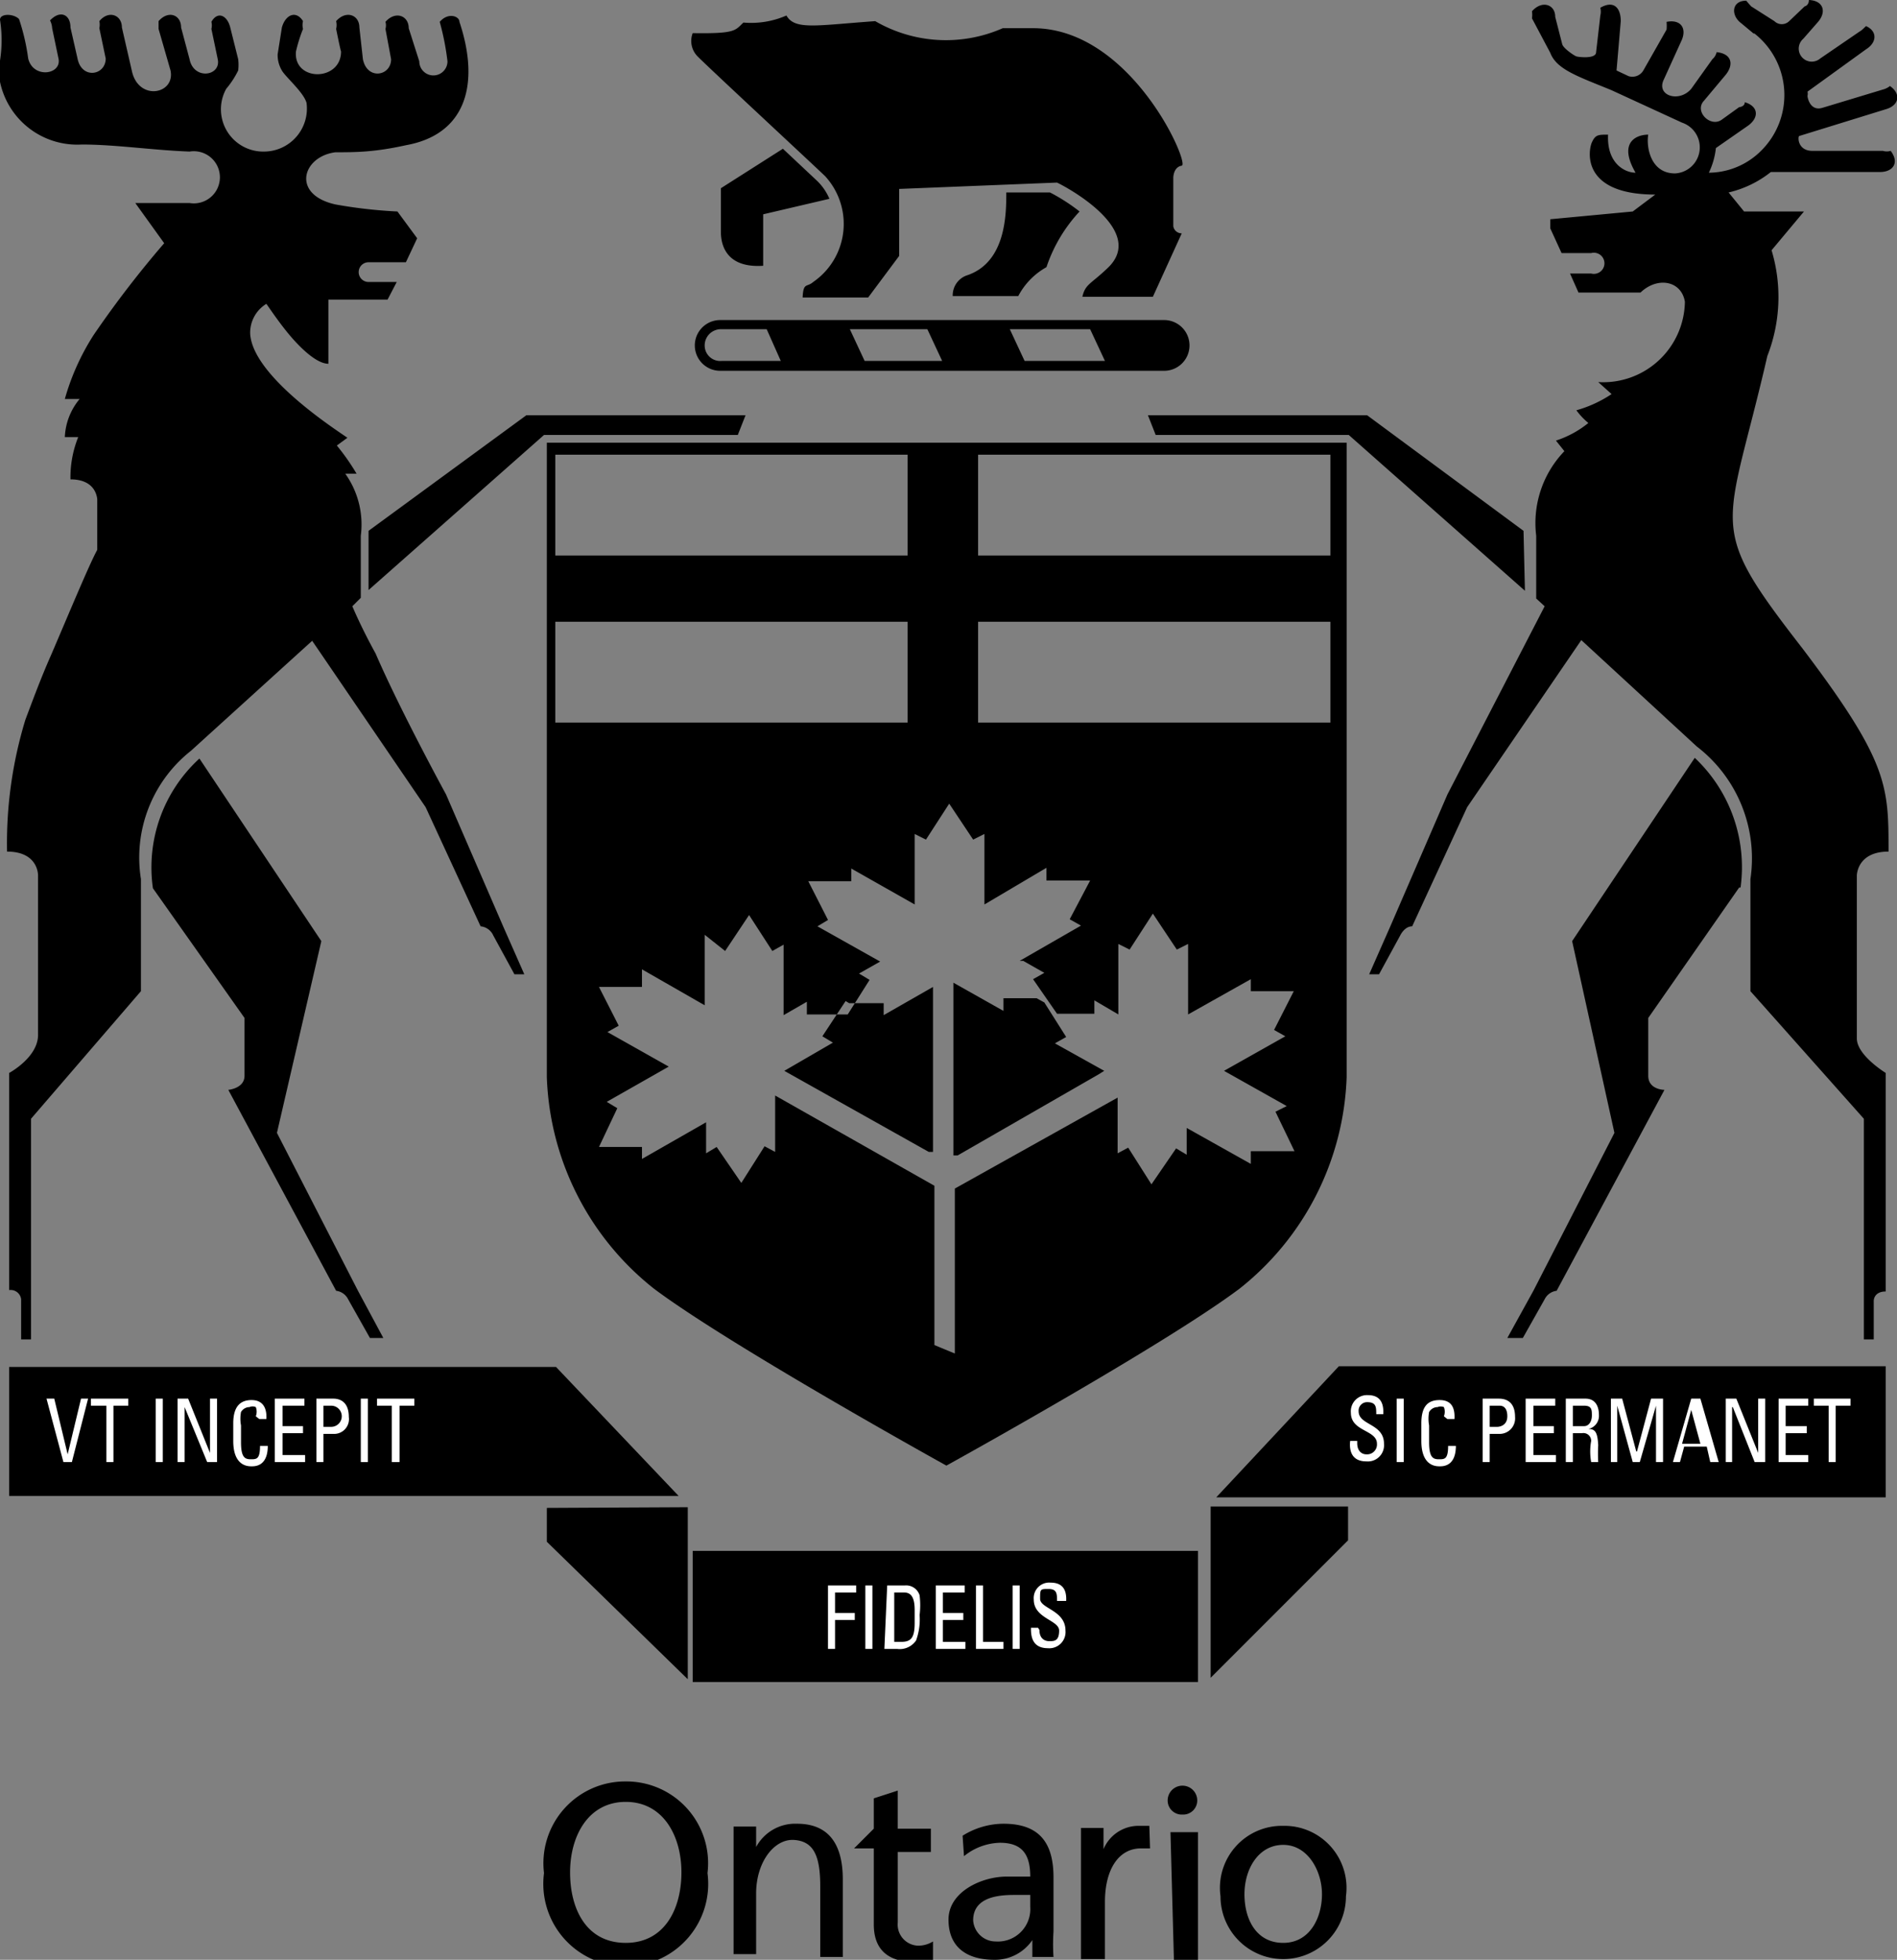 <svg xmlns="http://www.w3.org/2000/svg" xmlns:xlink="http://www.w3.org/1999/xlink" viewBox="0 0 26.92 27.8"><rect x="0" y="0" width="26.92" height="27.8" fill="#808080" stroke="none"/><defs><style>.cls-1{fill:none;}.cls-2{clip-path:url(#clip-path);}.cls-3{fill:#fff;}</style><clipPath id="clip-path" transform="translate(0)"><rect class="cls-1" width="26.92" height="27.8"/></clipPath></defs><title>Asset 4</title><g id="Layer_2" data-name="Layer 2"><g id="Layer_1-2" data-name="Layer 1"><g class="cls-2"><path d="M10.42,25.91h.31v.29h0a.63.63,0,0,1,.58-.33c.45,0,.65.29.65.79v1.1h-.32v-1c0-.43-.09-.64-.37-.66s-.54.31-.54.76v.86h-.32V25.91m3.25.13a1.1,1.1,0,0,1,.58-.17c.5,0,.71.26.71.76v.77a2.67,2.67,0,0,0,0,.36h-.3v-.24h0a.64.64,0,0,1-.54.28c-.38,0-.65-.17-.65-.57s.48-.61.82-.61h.34c0-.31-.11-.48-.43-.48a.84.84,0,0,0-.51.19m.94.55h-.2c-.18,0-.61,0-.61.36a.32.32,0,0,0,.32.3.46.46,0,0,0,.49-.49m1.7-.83-.13,0c-.31,0-.51.29-.51.76v.81h-.34V25.93h.32v.3h0a.54.54,0,0,1,.48-.33h.17m1.9,0a.88.88,0,0,1,.89,1,.89.89,0,1,1-1.78,0,.88.88,0,0,1,.89-1m0,1.66c.38,0,.55-.36.55-.69s-.2-.7-.55-.7-.55.34-.55.7.17.69.55.69m-5-1.62h-.47v-.54l-.34.11v.43l-.28.28h.28v1.08c0,.37.22.53.57.53a1,1,0,0,0,.27,0v-.29a.4.4,0,0,1-.21.06.3.3,0,0,1-.29-.33v-1h.47m3.4-.28H17v1.85h-.34Zm.17-.25a.2.2,0,0,0,.21-.2.21.21,0,1,0-.42,0,.2.2,0,0,0,.21.2m-7.9-.47a1.16,1.16,0,0,1,1.16,1.3,1.17,1.17,0,1,1-2.32,0,1.16,1.16,0,0,1,1.16-1.3m0,2.29c.55,0,.79-.48.79-1s-.26-1-.79-1-.79.48-.79,1,.23,1,.79,1m-1-17.31h5V8.82h-5Zm6,0h5V8.82h-5Zm0-2.37h5V6.45h-5Zm-6,0h5V6.45h-5Zm5.67,11.32V16.86l2.31-1.29h0v.79l.15-.08.33.52.35-.51.15.09V16l.91.51v-.18l.62,0-.27-.56.16-.08-.89-.5.87-.49-.16-.09.28-.55-.61,0v-.17l-.89.5v-1l-.16.08-.34-.51-.33.51-.16-.08v1l-.34-.2v.19l-.51,0H15l-.34-.49.16-.09-.3-.17-.05,0,.87-.5-.16-.09.29-.55-.62,0v-.18l-.88.52v-1l-.16.08-.34-.51-.33.51-.16-.08v1l-.9-.51v.18l-.61,0,.28.55-.15.09.89.5,0,0-.3.17.15.09-.31.49h-.08l-.5,0v-.18l-.33.19v-1l-.16.09-.33-.51-.34.51L10,13.26v1l-.89-.51V14l-.61,0,.28.55-.16.09.87.49-.88.5.15.09-.26.55.61,0v.17l.91-.52v.44l.15-.09.35.51.33-.52.15.08v-.8h0l2.26,1.28v2.26m1.45-4.92-.47,0v.18l-.71-.4h0v2.45l.06,0,2-1.15.08-.05-.7-.39.16-.09-.31-.49M12,14.2l-.33.5.15.09-.69.4,0,0,2.05,1.15.06,0V14h0l-.7.4v-.17l-.49,0M9.28,18.28a4,4,0,0,1-1.52-3v-9H19.11v9a4,4,0,0,1-1.52,3c-1.08.81-4.16,2.51-4.16,2.51s-3.07-1.7-4.15-2.51m1.6-13.61.2.45h-.84A.22.22,0,0,1,10,4.9a.23.23,0,0,1,.22-.23m4.32.45-.21-.45h1.14l.21.45m-3.41,0-.21-.45h1.1l.21.45m3.15.14a.36.36,0,1,0,0-.72h-6.3a.36.36,0,0,0,0,.72m11.4,2.27L19.4,5.89H16.29l.11.28h2.74l2.5,2.21M24.89.47A1.11,1.11,0,0,1,25,2.13a1.06,1.06,0,0,1-.75.32,1.07,1.07,0,0,0,.1-.35l.46-.32c.15-.11.15-.27-.05-.33,0,.06-.07.07-.08.07l-.25.18c-.16.11-.39-.12-.25-.27l.31-.37c.12-.15.08-.3-.13-.32a.18.18,0,0,1-.06.1L24,1.26c-.17.2-.5.1-.39-.13l.25-.55c.08-.17,0-.31-.21-.27a.6.6,0,0,1,0,.11L23.32,1a.18.18,0,0,1-.21.08L22.94,1,23,.3c0-.19-.1-.3-.29-.19a.23.23,0,0,1,0,.11l-.06.52c0,.1-.25.07-.28.06s-.18-.11-.2-.17l-.1-.39c0-.18-.19-.24-.33-.08a.36.36,0,0,1,0,.1L22,.75c.09.24.41.34.87.53l1,.46a.37.37,0,0,1-.1.72c-.35,0-.41-.38-.38-.55-.17,0-.43.11-.18.54-.15,0-.41-.13-.39-.54-.14,0-.18,0-.23.11s-.16.74.9.74L23.17,3,22,3.11v.13l.16.35h.42a.15.15,0,1,1,0,.29h-.3l.12.27h.88c.24-.23.58-.17.63.13a1.16,1.16,0,0,1-1.23,1.14l.19.17a1.75,1.75,0,0,1-.5.23,1,1,0,0,0,.17.18,1.42,1.42,0,0,1-.46.25l.12.15a1.47,1.47,0,0,0-.4,1.2v.89l.12.11s-1.38,2.67-1.38,2.67l-.81,1.87-.3.68h.14l.3-.55s.06-.13.17-.13h0l.78-1.69,1.62-2.37,1.64,1.51a2,2,0,0,1,.76,1.88v1.59l1.61,1.81V19h.14v-.55s0-.13.17-.13h0V15.22s-.41-.25-.41-.49V12.42s0-.34.45-.34c0-.93,0-1.27-1.22-2.88-1.39-1.79-1.08-1.63-.5-4.15a2.3,2.3,0,0,0,.06-1.5L25.6,3h-.85l-.22-.27a1.51,1.51,0,0,0,.6-.29h1.55c.18,0,.28-.13.15-.3a.19.19,0,0,1-.11,0h-1c-.2,0-.21-.18-.19-.21s0,0,0,0l1.23-.38c.18-.05.23-.21.06-.33a.26.26,0,0,1-.1.05l-.86.26c-.17.05-.21-.14-.21-.17a.13.13,0,0,0,0-.06L26.48.7c.16-.1.16-.26,0-.33,0,0-.07.07-.08.07l-.57.39a.18.18,0,0,1-.24-.28l.21-.24c.12-.14.08-.3-.13-.31,0,.07-.05.09-.06.09L25.39.3a.15.15,0,0,1-.21,0l0,0L24.85.09s0,0-.07-.08c-.21,0-.22.21-.07.32l.18.15M24.7,12.59a2.13,2.13,0,0,0-.65-1.84h0l-1.74,2.6.6,2.72-1.15,2.24-.37.67h.22l.31-.55a.22.22,0,0,1,.17-.12h0l1.53-2.85s-.23,0-.23-.2v-.82l1.29-1.85M7.47,5.89,5.23,7.53v.84l2.49-2.2h2.75l.11-.28M.13,18.3a.15.15,0,0,1,.17.13V19H.44V15.87L2,14.06V12.47a1.93,1.93,0,0,1,.71-1.82L4.22,9.28h0l.21-.19.13.19h0l1.48,2.17.78,1.69h0a.22.22,0,0,1,.18.13l.3.55h.14l-.3-.68-.81-1.87s-.65-1.19-1-2h0C5.12,8.89,5,8.6,5,8.6l.12-.12V7.6a1.24,1.24,0,0,0-.22-.88l.16,0a3.09,3.09,0,0,0-.28-.4l.15-.11c-.14-.1-1.35-.87-1.38-1.48a.48.48,0,0,1,.23-.42c.05.07.17.25.31.42s.39.43.57.43V4.25H5.5L5.63,4h-.4a.14.14,0,1,1,0-.28h.53l.16-.34L5.64,3a6.78,6.78,0,0,1-.88-.1c-.63-.14-.47-.68,0-.74.28,0,.55,0,1-.1.84-.15,1.06-.85.76-1.75,0-.08-.16-.14-.28,0a3.69,3.69,0,0,1,.11.56.2.2,0,0,1-.4,0L5.8.4c0-.18-.19-.25-.33-.09a.18.18,0,0,1,0,.1l.08.43c0,.24-.34.3-.4,0L5.1.39c0-.18-.19-.25-.33-.09a.22.22,0,0,1,0,.11s.06.3.07.32c0,.43-.68.43-.64,0A2.21,2.21,0,0,1,4.3.41a.22.22,0,0,1,0-.11C4.2.14,4.05.21,4,.39L3.94.77A.43.43,0,0,0,4,1c.05.09.31.31.35.46a.61.61,0,0,1-.6.69.6.6,0,0,1-.54-.89A1.26,1.26,0,0,0,3.38,1a.67.67,0,0,0,0-.16L3.27.4C3.23.22,3.09.15,3,.31a.21.21,0,0,1,0,.1l.09.43c.05.24-.34.3-.4,0L2.57.39c0-.18-.18-.25-.32-.09,0,.07,0,.1,0,.11L2.42,1c.07.34-.46.44-.55,0L1.73.39c0-.18-.19-.25-.32-.09a.25.25,0,0,1,0,.1l.09.43c0,.24-.34.3-.4,0L1,.39C1,.2.85.14.71.29A.27.27,0,0,1,.74.4L.83.83c.05.23-.36.29-.43,0A3,3,0,0,0,.27.27C.19.19,0,.19,0,.28A1.85,1.85,0,0,1,0,.86a1,1,0,0,0,0,.3,1.12,1.12,0,0,0,1.16.89c.48,0,1,.08,1.53.1a.37.37,0,1,1,0,.73H1.92l.41.57a14.61,14.61,0,0,0-1,1.3,3.36,3.36,0,0,0-.41.91h.21a.9.9,0,0,0-.21.54h.19A1.53,1.53,0,0,0,1,6.8c.31,0,.37.19.38.28V7.8C1.27,8,1,8.65.73,9.28h0c-.16.36-.29.72-.37.93A6,6,0,0,0,.1,12.08c.45,0,.44.34.44.34v2.26c0,.32-.41.54-.41.54V18.3m3.34-3.86v.82c0,.18-.23.2-.23.2l1.53,2.85h0a.22.22,0,0,1,.17.12l.31.55h.19l-.36-.67L3.93,16.07l.63-2.72L2.83,10.76h0a2.09,2.09,0,0,0-.66,1.84M14.67.4h-.44A2,2,0,0,1,12.42.3c-.84.06-1.14.13-1.26-.08a1.25,1.25,0,0,1-.61.1c-.12.11-.1.16-.72.15a.31.31,0,0,0,.06.32c.08.09,1.73,1.62,1.82,1.71A1,1,0,0,1,11.54,4c-.09.08-.14,0-.15.22h.93l.44-.59V2.68L15,2.59c.15.07,1.29.69.71,1.22-.23.22-.31.22-.35.4h1l.41-.9a.12.12,0,0,1-.12-.1V2.52s0-.15.12-.17S16.06.41,14.67.4m-2.9,2.42a.77.77,0,0,0-.17-.25l-.49-.46-.88.56,0,.61c0,.09,0,.53.6.49l0-.73M15.32,3a2.65,2.65,0,0,0-.42-.27l-.62,0c0,.3,0,1-.57,1.18a.3.3,0,0,0-.19.29h.93a1,1,0,0,1,.4-.41A2.16,2.16,0,0,1,15.32,3M9.83,22H17v1.86H9.83Zm-9.7-.78h9.5L7.89,19.39H.13m7.63,2v.48l2,1.95V21.38m17-2H19l-1.74,1.86h9.5m-9.58.13v2.43l1.95-1.95v-.48" transform="translate(0)"/></g><polyline class="cls-3" points="1.15 19.84 0.96 20.63 0.96 20.63 0.77 19.84 0.66 19.84 0.9 20.74 1.02 20.74 1.25 19.84"/><polyline class="cls-3" points="1.29 19.84 1.29 19.94 1.51 19.94 1.51 20.74 1.61 20.74 1.61 19.94 1.82 19.94 1.82 19.84"/><rect class="cls-3" x="2.21" y="19.84" width="0.1" height="0.9"/><polyline class="cls-3" points="2.98 19.84 2.98 20.61 2.98 20.61 2.67 19.84 2.52 19.84 2.52 20.74 2.62 20.74 2.62 19.96 2.62 19.96 2.94 20.74 3.08 20.74 3.08 19.84"/><g class="cls-2"><path class="cls-3" d="M3.63,20.09a.18.18,0,0,0,0-.13.11.11,0,0,0-.09,0,.14.14,0,0,0-.12.07.52.52,0,0,0,0,.19v.24c0,.22.06.24.14.24s.13,0,.13-.19h.11c0,.29-.18.29-.23.29s-.26,0-.26-.36v-.25c0-.25.11-.33.26-.33s.22.1.21.27h-.1" transform="translate(0)"/><polyline class="cls-3" points="3.9 20.74 3.9 19.84 4.32 19.84 4.32 19.94 4.01 19.94 4.01 20.23 4.3 20.23 4.3 20.33 4.01 20.33 4.01 20.64 4.33 20.64 4.33 20.74"/><path class="cls-3" d="M4.59,20.24H4.7a.15.15,0,0,0,0-.3H4.59v.3m-.1.5v-.9h.24c.1,0,.22.05.22.26a.21.21,0,0,1-.22.24H4.59v.4" transform="translate(0)"/><rect class="cls-3" x="5.12" y="19.84" width="0.1" height="0.9"/><polyline class="cls-3" points="5.88 19.84 5.88 19.94 5.67 19.94 5.67 20.74 5.56 20.74 5.56 19.94 5.35 19.94 5.35 19.84"/><path class="cls-3" d="M19.26,20.47v0c0,.12.07.16.13.16a.14.14,0,0,0,.15-.15c0-.2-.37-.17-.37-.44a.23.23,0,0,1,.24-.25c.15,0,.23.08.22.27h-.1c0-.1,0-.17-.13-.17a.12.12,0,0,0-.12.13c0,.2.36.17.36.46a.23.23,0,0,1-.25.25c-.24,0-.24-.2-.23-.29h.1" transform="translate(0)"/><rect class="cls-3" x="19.82" y="19.84" width="0.1" height="0.9"/><path class="cls-3" d="M20.49,20.09a.18.18,0,0,0,0-.13.12.12,0,0,0-.09,0,.14.14,0,0,0-.12.07.52.52,0,0,0,0,.19v.24c0,.22.06.24.14.24s.13,0,.13-.19h.11c0,.29-.18.29-.23.29s-.26,0-.26-.36v-.25c0-.25.1-.33.26-.33s.22.1.21.27h-.1" transform="translate(0)"/><path class="cls-3" d="M21.14,20.24h.11s.14,0,.14-.15-.09-.15-.11-.15h-.14v.3m-.1.5v-.9h.23c.11,0,.23.05.23.26a.22.22,0,0,1-.23.24h-.13v.4" transform="translate(0)"/><polyline class="cls-3" points="21.65 20.74 21.65 19.84 22.07 19.84 22.07 19.94 21.76 19.94 21.76 20.23 22.05 20.23 22.05 20.33 21.76 20.33 21.76 20.64 22.08 20.64 22.08 20.74"/><path class="cls-3" d="M22.32,20.23h.16c.07,0,.11-.07.11-.15s0-.14-.11-.14h-.16v.29m0,.1v.41h-.1v-.9h.28c.14,0,.19.11.19.23a.19.19,0,0,1-.15.2h0c.1,0,.13.05.14.23a2.32,2.32,0,0,0,0,.24h-.1a.84.84,0,0,1,0-.3.11.11,0,0,0-.13-.11" transform="translate(0)"/><polyline class="cls-3" points="22.95 20.74 22.86 20.74 22.86 19.84 23.02 19.84 23.22 20.59 23.23 20.59 23.43 19.84 23.6 19.84 23.6 20.74 23.5 20.74 23.5 19.94 23.5 19.94 23.27 20.74 23.17 20.74 22.95 19.94 22.95 19.94"/><path class="cls-3" d="M24,20h0l-.13.48h.26M24,19.84h.13l.26.9h-.12l-.05-.22h-.32l-.06.22h-.1" transform="translate(0)"/><polyline class="cls-3" points="25.05 19.84 25.05 20.74 24.9 20.74 24.59 19.96 24.58 19.96 24.58 20.74 24.49 20.74 24.49 19.84 24.64 19.84 24.95 20.61 24.95 20.61 24.95 19.84"/><polyline class="cls-3" points="25.24 20.74 25.24 19.84 25.66 19.84 25.66 19.94 25.34 19.94 25.34 20.23 25.64 20.23 25.64 20.33 25.34 20.33 25.34 20.64 25.66 20.64 25.66 20.74"/><polyline class="cls-3" points="26.26 19.84 26.26 19.94 26.05 19.94 26.05 20.74 25.95 20.74 25.95 19.94 25.74 19.94 25.74 19.84"/><polyline class="cls-3" points="11.75 23.39 11.75 22.49 12.15 22.49 12.15 22.59 11.85 22.59 11.85 22.88 12.13 22.88 12.13 22.98 11.85 22.98 11.85 23.39"/><rect class="cls-3" x="12.28" y="22.49" width="0.1" height="0.9"/><path class="cls-3" d="M12.69,23.29h.1c.14,0,.19-.06.19-.27v-.18c0-.18-.05-.25-.15-.25h-.14v.7m-.1-.8h.25a.2.2,0,0,1,.21.14,1.16,1.16,0,0,1,0,.28.87.87,0,0,1-.05.36.28.28,0,0,1-.27.12h-.18" transform="translate(0)"/><polyline class="cls-3" points="13.28 23.39 13.28 22.49 13.69 22.49 13.69 22.59 13.38 22.59 13.38 22.88 13.67 22.88 13.67 22.98 13.38 22.98 13.38 23.29 13.7 23.29 13.7 23.39"/><polyline class="cls-3" points="13.85 23.39 13.85 22.49 13.95 22.49 13.95 23.29 14.24 23.29 14.24 23.39"/><rect class="cls-3" x="14.37" y="22.49" width="0.1" height="0.9"/><path class="cls-3" d="M14.75,23.12v0c0,.12.07.16.14.16s.14,0,.14-.15-.36-.17-.36-.44a.22.22,0,0,1,.24-.24c.14,0,.23.07.22.26H15c0-.1,0-.17-.12-.17s-.12,0-.12.14.36.16.36.45a.23.23,0,0,1-.25.25c-.24,0-.24-.2-.24-.29h.1" transform="translate(0)"/></g></g></g></svg>